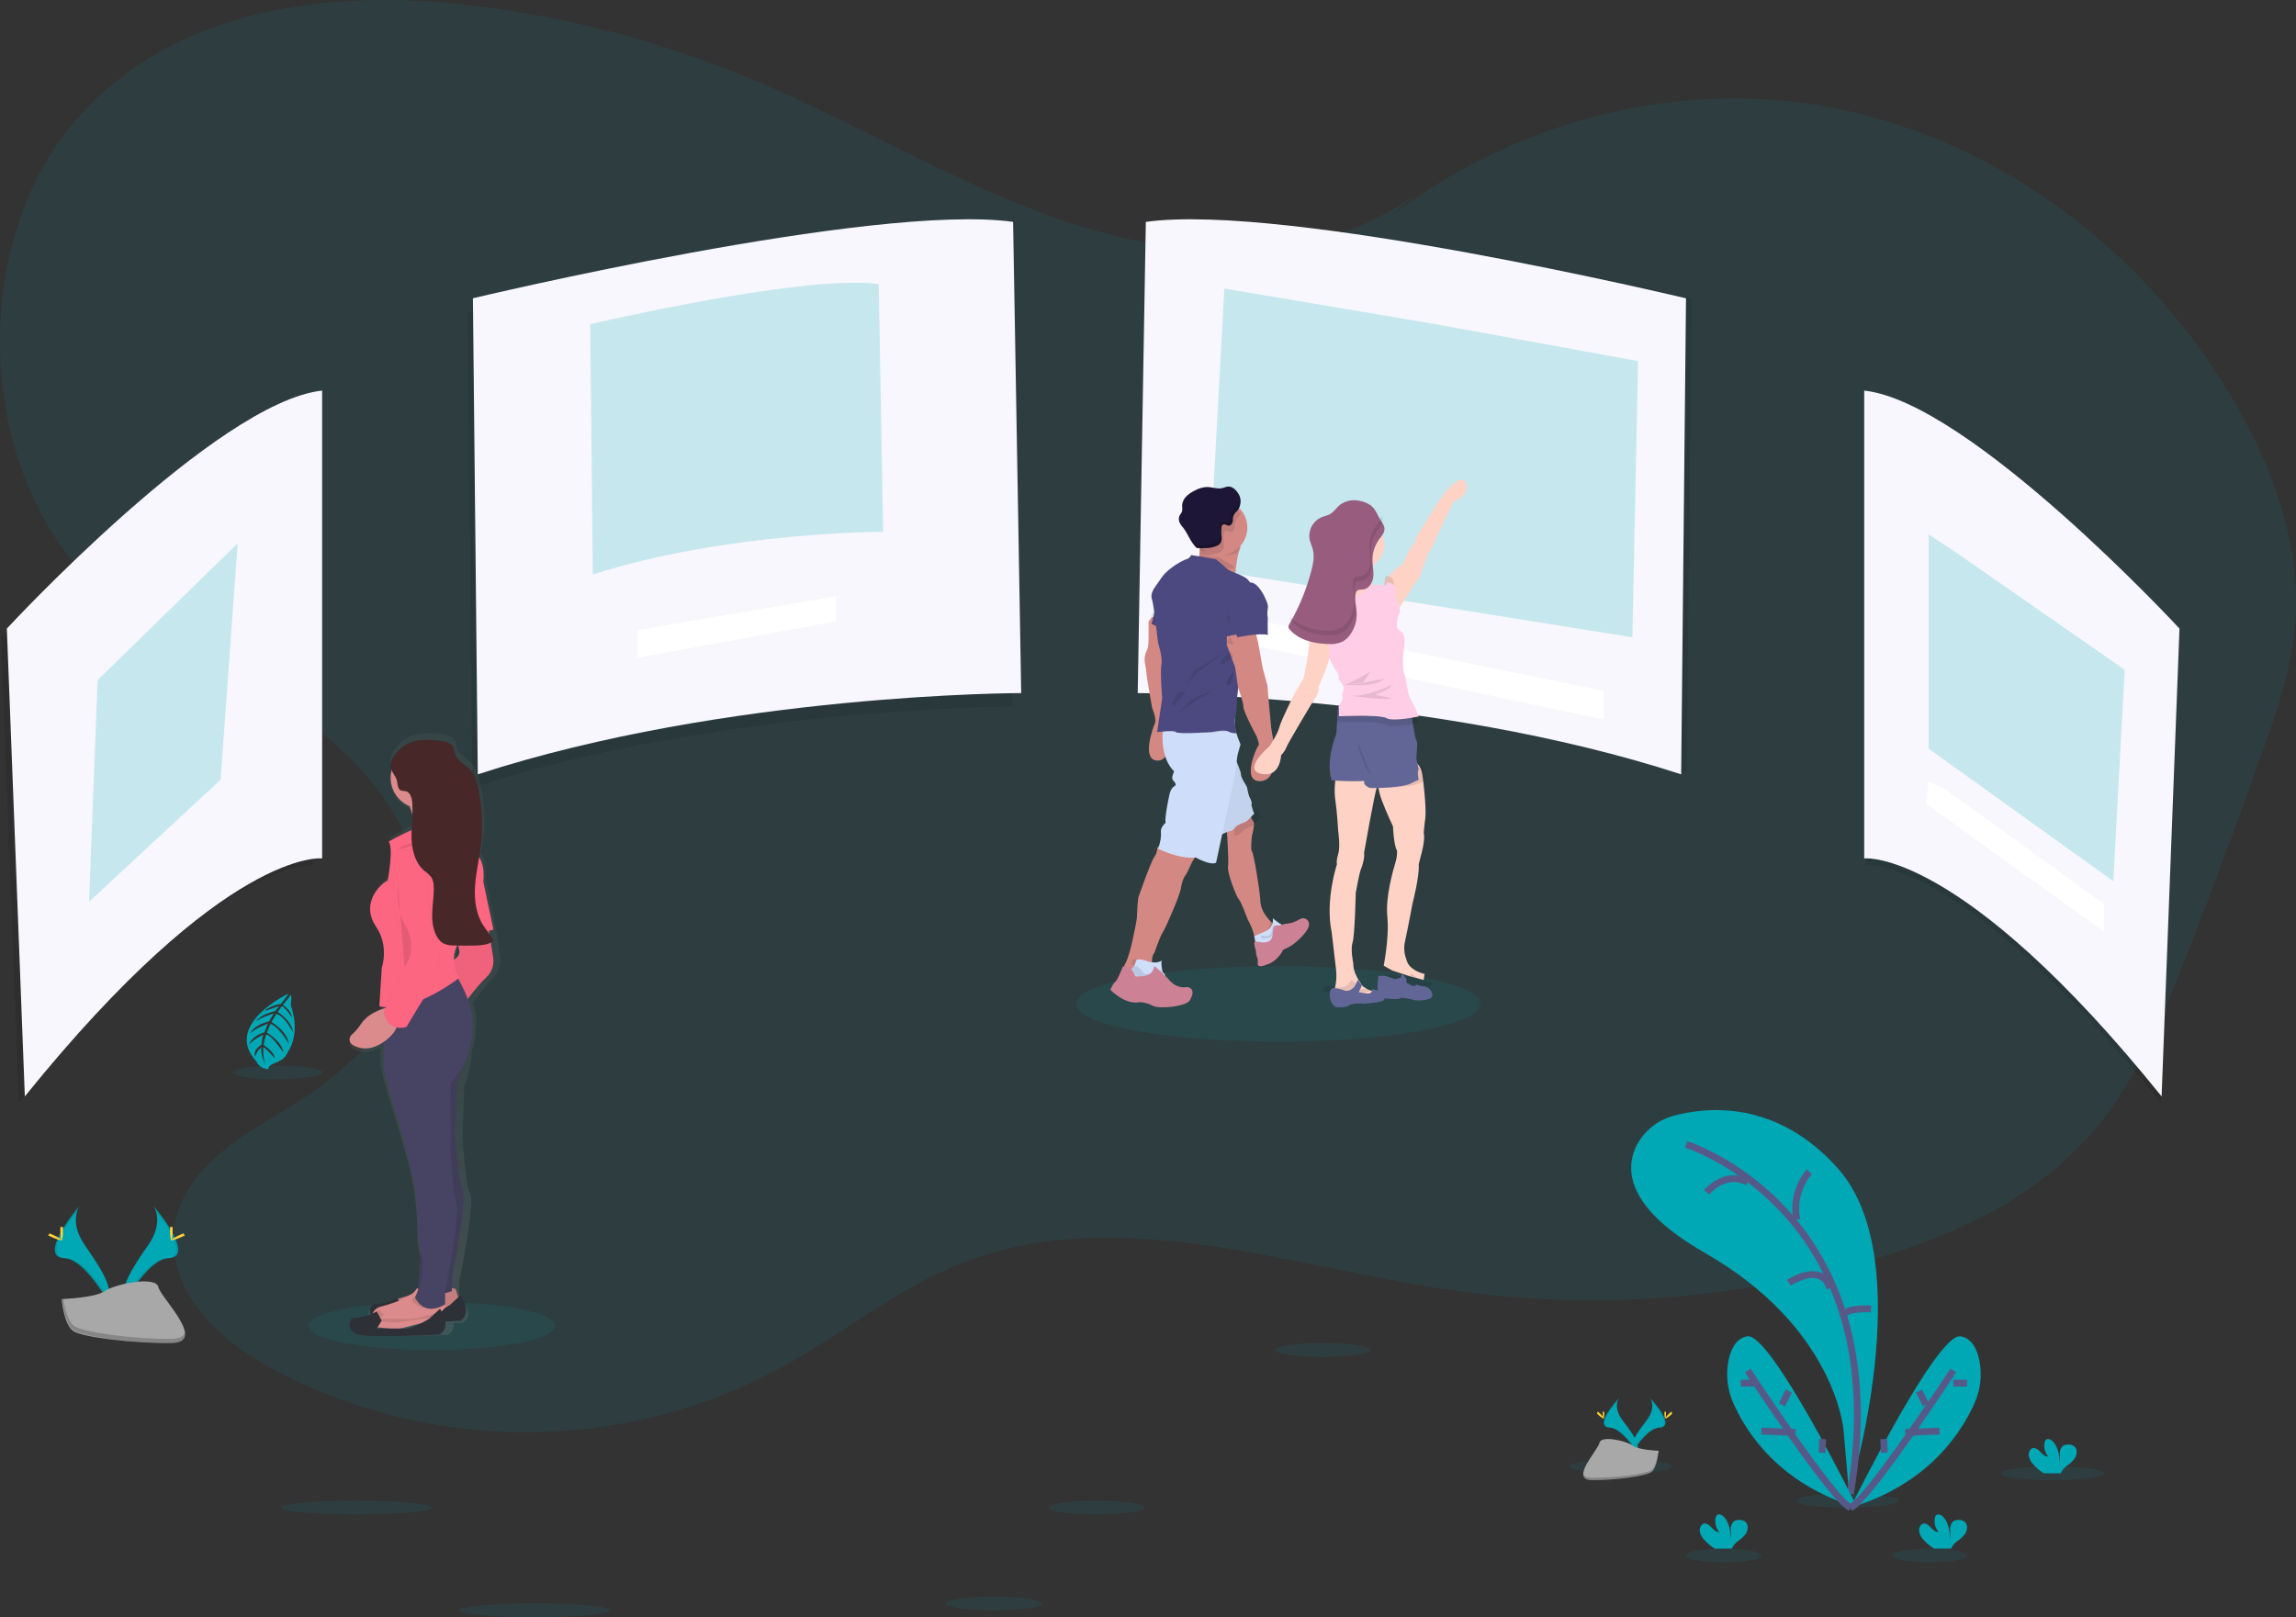 <?xml version="1.0" encoding="UTF-8"?>
<svg width="335px" height="236px" viewBox="0 0 335 236" version="1.1" xmlns="http://www.w3.org/2000/svg" xmlns:xlink="http://www.w3.org/1999/xlink">
    <rect x="0" y="0" width="335" height="236" fill="#333333" stroke="none"/>
    <!-- Generator: Sketch 54.1 (76490) - https://sketchapp.com -->
    <title>target</title>
    <desc>Created with Sketch.</desc>
    <defs>
        <linearGradient x1="50.047%" y1="99.998%" x2="50.047%" y2="-0.014%" id="linearGradient-1">
            <stop stop-color="#808080" stop-opacity="0.25" offset="0%"></stop>
            <stop stop-color="#808080" stop-opacity="0.12" offset="54%"></stop>
            <stop stop-color="#808080" stop-opacity="0.1" offset="100%"></stop>
        </linearGradient>
    </defs>
    <g id="target" stroke="none" stroke-width="1" fill="none" fill-rule="evenodd">
        <g id="undraw_product_tour_foyt">
            <path d="M206.315,28.623 C191.941,38.714 173.296,38.063 156.958,32.812 C140.619,27.56 125.61,18.211 109.691,11.566 C96.423,6.017 82.444,2.363 68.163,0.711 C47.874,-1.617 25.216,1.219 11.081,17.54 C-4.661,35.707 -3.452,68.48 13.568,85.17 C22.23,93.653 33.571,97.816 43.46,104.439 C53.35,111.062 62.512,122.054 61.67,134.832 C60.89,146.675 51.824,155.75 42.441,161.45 C35.19,165.854 26.261,170.663 25.387,179.785 C24.542,188.611 32.051,195.526 39.221,199.46 C62.612,212.293 91.435,212.169 114.745,199.148 C123.056,194.489 130.689,188.305 139.407,184.696 C162.297,175.185 187.521,184.762 211.761,188.262 C232.357,191.221 253.347,189.689 273.299,183.771 C285.302,180.215 297.351,174.78 305.783,164.654 C311.866,157.352 315.654,148.114 319.21,138.986 C323.002,129.256 326.647,119.457 330.147,109.588 C332.245,103.666 334.311,97.626 334.855,91.287 C335.838,79.803 331.698,68.449 326.06,58.757 C312.674,35.726 290.128,19.544 265.712,15.434 C241.296,11.323 215.465,19.351 196.528,36.919" id="Shape" fill="#00A7B5" fill-rule="nonzero" opacity="0.1"></path>
            <g id="Group" opacity="0.1" transform="translate(167, 32)" fill="#000000" fill-rule="nonzero">
                <path d="M1.436,0.434 L0.259,69.021 C0.259,69.021 42.86,69.021 79.107,80.845 L79.812,11.557 C79.812,11.557 21.677,-2.405 1.436,0.434 Z" id="Shape"></path>
            </g>
            <path d="M167.183,32.382 L166,101.145 C166,101.145 208.841,101.145 245.292,113 L246,43.534 C246,43.534 187.538,29.535 167.183,32.382 Z" id="Shape" fill="#F7F7FD" fill-rule="nonzero"></path>
            <g id="Group" opacity="0.1" transform="translate(68, 34)" fill="#000000" fill-rule="nonzero">
                <path d="M78.582,0.537 L79.759,69.123 C79.759,69.123 37.158,69.123 0.914,80.947 L0.207,11.66 C0.207,11.66 58.341,-2.287 78.582,0.537 Z" id="Shape"></path>
            </g>
            <path d="M147.817,32.379 L149,101.145 C149,101.145 106.159,101.145 69.711,113 L69,43.53 C69,43.53 127.462,29.547 147.817,32.379 Z" id="Shape" fill="#F7F7FD" fill-rule="nonzero"></path>
            <g id="Group" opacity="0.2" transform="translate(86, 41)" fill="#00A7B5" fill-rule="nonzero">
                <path d="M42.214,0.46 L42.848,36.602 C42.848,36.602 19.956,36.602 0.498,42.832 L0.118,6.319 C0.118,6.319 31.344,-1.028 42.214,0.46 Z" id="Shape"></path>
            </g>
            <g id="Group" opacity="0.1" transform="translate(272, 58)" fill="#000000" fill-rule="nonzero">
                <path d="M0.21,0.215 L0.21,68.266 C0.21,68.266 14.103,66.605 43.262,102.885 L45.849,34.833 C45.849,34.833 15.501,1.873 0.21,0.215 Z" id="Shape"></path>
            </g>
            <path d="M272,57 L272,125.27 C272,125.27 286.003,123.603 315.392,160 L318,91.73 C318,91.73 287.412,58.664 272,57 Z" id="Shape" fill="#F7F7FD" fill-rule="nonzero"></path>
            <g id="Group" opacity="0.1" transform="translate(0, 58)" fill="#000000" fill-rule="nonzero">
                <path d="M45.793,0.215 L45.793,68.266 C45.793,68.266 31.913,66.605 2.76,102.885 L0.157,34.833 C0.157,34.833 30.502,1.873 45.793,0.215 Z" id="Shape"></path>
            </g>
            <path d="M47,57 L47,125.27 C47,125.27 33.009,123.603 3.623,160 L1,91.73 C1,91.73 31.587,58.664 47,57 Z" id="Shape" fill="#F7F7FD" fill-rule="nonzero"></path>
            <g id="Group" opacity="0.2" transform="translate(176, 42)" fill="#00A7B5" fill-rule="nonzero">
                <polygon id="Shape" points="33.158 5.259 63 10.694 62.171 51 0.414 41.129 2.641 0.108"></polygon>
            </g>
            <polygon id="Shape" fill="#FFFFFF" fill-rule="nonzero" points="122 87 93 91.96 93 96 122 90.675"></polygon>
            <polygon id="Shape" fill="#FFFFFF" fill-rule="nonzero" points="234 100.82 234 105 181 93.796 181 90"></polygon>
            <g id="Group" opacity="0.2" transform="translate(281, 78)" fill="#00A7B5" fill-rule="nonzero">
                <polygon id="Shape" points="0.414 0 0.414 31.258 27.343 50.589 29 19.742 4.302 2.563"></polygon>
            </g>
            <polygon id="Shape" fill="#FFFFFF" fill-rule="nonzero" points="281.413 114 281 117.259 307 136 307 131.926 283.889 115.222"></polygon>
            <g id="Group" opacity="0.2" transform="translate(13, 79)" fill="#00A7B5" fill-rule="nonzero">
                <polygon id="Shape" points="19.183 34.781 0 52.586 1.239 20.262 21.676 0.286"></polygon>
            </g>
            <ellipse id="Oval" fill="#00A7B5" fill-rule="nonzero" opacity="0.1" cx="63" cy="193.5" rx="18" ry="3.5"></ellipse>
            <path d="M22.407,176 C22.407,176 24.006,178.246 21.667,181.63 C19.329,185.014 17.401,187.886 18.173,190 C18.173,190 21.699,183.701 24.579,183.613 C27.46,183.525 25.567,179.803 22.407,176 Z" id="Shape" fill="#00A7B5" fill-rule="nonzero"></path>
            <path d="M22.359,176 C22.501,176.216 22.612,176.453 22.689,176.703 C25.523,180.235 27.034,183.533 24.309,183.617 C21.773,183.692 18.713,188.509 18,189.725 C18.024,189.816 18.053,189.909 18.085,190 C18.085,190 21.652,183.705 24.566,183.617 C27.479,183.53 25.555,179.801 22.359,176 Z" id="Shape" fill="#000000" fill-rule="nonzero" opacity="0.1"></path>
            <path d="M25.197,179.523 C25.197,180.339 25.11,181 25.002,181 C24.893,181 24.803,180.339 24.803,179.523 C24.803,178.708 24.915,179.091 25.023,179.091 C25.132,179.091 25.197,178.704 25.197,179.523 Z" id="Shape" fill="#FFD037" fill-rule="nonzero"></path>
            <path d="M26.526,180.503 C25.746,180.855 25.064,181.068 25.004,180.98 C24.944,180.893 25.531,180.532 26.312,180.18 C27.092,179.828 26.783,180.084 26.842,180.18 C26.902,180.276 27.306,180.154 26.526,180.503 Z" id="Shape" fill="#FFD037" fill-rule="nonzero"></path>
            <path d="M11.595,176 C11.595,176 10.002,178.238 12.332,181.636 C14.663,185.033 16.6,187.887 15.828,190 C15.828,190 12.3,183.705 9.419,183.617 C6.539,183.53 8.438,179.801 11.595,176 Z" id="Shape" fill="#00A7B5" fill-rule="nonzero"></path>
            <path d="M11.64,176 C11.5,176.217 11.389,176.454 11.31,176.703 C8.476,180.235 6.965,183.533 9.69,183.617 C12.229,183.692 15.287,188.509 16,189.725 C15.977,189.818 15.948,189.91 15.915,190 C15.915,190 12.347,183.705 9.434,183.617 C6.52,183.53 8.447,179.801 11.64,176 Z" id="Shape" fill="#000000" fill-rule="nonzero" opacity="0.1"></path>
            <path d="M8.803,179.523 C8.803,180.339 8.89,181 8.998,181 C9.107,181 9.197,180.339 9.197,179.523 C9.197,178.708 9.085,179.091 8.977,179.091 C8.868,179.091 8.803,178.704 8.803,179.523 Z" id="Shape" fill="#FFD037" fill-rule="nonzero"></path>
            <path d="M7.476,180.503 C8.257,180.855 8.936,181.068 8.996,180.98 C9.056,180.893 8.468,180.532 7.687,180.18 C6.906,179.828 7.216,180.084 7.156,180.18 C7.096,180.276 6.695,180.154 7.476,180.503 Z" id="Shape" fill="#FFD037" fill-rule="nonzero"></path>
            <path d="M9,189.573 C9,189.573 13.837,189.428 15.298,188.404 C16.76,187.381 22.737,186.162 23.099,187.803 C23.461,189.443 30.367,195.955 24.907,195.998 C19.446,196.042 12.218,195.161 10.764,194.287 C9.309,193.412 9,189.573 9,189.573 Z" id="Shape" fill="#A8A8A8" fill-rule="nonzero"></path>
            <path d="M25.005,195.384 C19.543,195.431 12.314,194.472 10.858,193.519 C9.75,192.796 9.309,190.199 9.161,189 L9,189 C9,189 9.315,193.185 10.761,194.134 C12.207,195.083 19.445,196.046 24.907,195.998 C26.482,195.998 27.03,195.384 26.999,194.492 C26.781,195.036 26.18,195.373 25.005,195.384 Z" id="Shape" fill="#000000" fill-rule="nonzero" opacity="0.2"></path>
            <ellipse id="Oval" fill="#00A7B5" fill-rule="nonzero" opacity="0.1" cx="186.5" cy="146.5" rx="29.5" ry="5.5"></ellipse>
            <path d="M180.965,79.98 C180.812,80.31 180.7,80.657 180.632,81.015 C180.612,81.104 180.592,81.199 180.572,81.298 C180.372,82.328 180.239,83.625 180.169,84.38 C180.135,84.757 180.119,85 180.119,85 C180.119,85 172.893,84.512 174.146,83.285 C174.469,82.947 174.698,82.529 174.812,82.072 C174.849,81.941 174.879,81.81 174.905,81.675 C174.965,81.369 175.004,81.06 175.022,80.748 C175.022,80.671 175.022,80.593 175.022,80.513 C175.038,80.007 175.015,79.502 174.952,79 C174.952,79 177.301,79 179.073,79.192 C180.265,79.33 181.195,79.569 180.965,79.98 Z" id="Shape" fill="#D38884" fill-rule="nonzero"></path>
            <path d="M168.869,110.999 C166.477,110.925 168.241,106.17 168.516,105.53 C168.791,104.89 168.108,103.324 168.108,103.324 C168.108,103.324 167.299,98.794 167.299,98.497 C167.258,97.88 167.167,97.266 167.027,96.662 C166.943,96.045 167.056,95.418 167.351,94.864 C167.626,94.453 167.584,92.806 167.584,92.806 L167.584,90.674 L168.118,90 L169.481,91.236 L169.86,91.576 L170.526,93.961 L170.29,97.379 L170.164,100.707 L170.989,105.311 C170.989,105.311 171.277,111.076 168.869,110.999 Z" id="Shape" fill="#D38884" fill-rule="nonzero"></path>
            <polygon id="Shape" fill="#000000" fill-rule="nonzero" opacity="0.1" points="170 91 168 90.1 168 89.749 168.521 89 169.86 90.368"></polygon>
            <path d="M168.971,87 C168.74,87.662 168.572,88.352 168.471,89.057 C168.378,89.734 168.22,90.396 168,91.031 L170,92 L168.971,87 Z" id="Shape" fill="#4C4981" fill-rule="nonzero"></path>
            <path d="M168.971,87 C168.74,87.662 168.572,88.352 168.471,89.057 C168.378,89.734 168.22,90.396 168,91.031 L170,92 L168.971,87 Z" id="Shape" fill="#000000" fill-rule="nonzero" opacity="0.05"></path>
            <path d="M186,135.028 L185.831,135.425 C185.831,135.425 185.647,136.74 185.647,136.772 C185.647,136.804 185.117,137.68 185.117,137.68 L183.785,138 L183.22,137.923 C183.19,137.562 183.139,137.203 183.068,136.848 C183.048,136.749 183.027,136.647 183.001,136.544 C182.802,135.724 182.489,134.943 182.072,134.228 C182.072,134.228 181.084,131.554 180.731,131.205 C180.378,130.856 179.035,127.327 179.178,126.477 C179.254,126.009 179.192,124.442 179.122,123.137 C179.064,122.071 179,121.175 179,121.175 L182.354,119 L182.745,119.675 L182.978,120.075 C182.978,120.075 182.978,120.152 182.963,120.28 L182.963,120.328 C182.925,120.872 182.827,121.409 182.672,121.927 C182.672,121.927 182.421,123.904 182.672,124.253 C182.923,124.602 183.721,129.263 183.899,131.419 C183.899,131.486 183.899,131.554 183.899,131.614 C183.969,132.606 184.528,133.489 185.091,134.135 L185.091,134.135 C185.126,134.18 185.164,134.222 185.201,134.263 C185.451,134.538 185.718,134.794 186,135.028 L186,135.028 Z" id="Shape" fill="#D38884" fill-rule="nonzero"></path>
            <path d="M184.141,137.922 L184.516,138 L185.4,137.676 C185.4,137.676 185.752,136.785 185.752,136.755 C185.752,136.726 185.874,135.391 185.874,135.391 L185.986,134.989 L186,134.941 C185.784,134.69 185.581,134.409 185.393,134.101 L185.393,134.101 C185.371,134.069 185.35,134.036 185.331,134.001 C185.311,133.965 185.456,135.297 184.783,135.877 C184.456,136.159 184.188,136.376 184,136.525 L184.141,137.922 Z" id="Shape" fill="#000000" fill-rule="nonzero" opacity="0.1"></path>
            <path d="M187,134.938 L186.761,135.388 C186.761,135.388 186.529,136.722 186.529,136.754 C186.529,136.787 185.858,137.676 185.858,137.676 L184.175,138 L183.206,137.899 C183.206,137.727 183.173,137.484 183.125,137.189 C183.096,137.011 183.055,136.813 183,136.599 C183.368,136.453 183.939,136.212 184.672,135.878 C185.958,135.298 185.715,134 185.715,134 C185.993,134.244 186.287,134.474 186.595,134.688 C186.772,134.798 186.915,134.886 187,134.938 Z" id="Shape" fill="#CEDDF9" fill-rule="nonzero"></path>
            <path d="M186,135.151 L185.876,135.423 C185.876,135.423 185.757,136.228 185.757,136.248 C185.757,136.267 185.411,136.804 185.411,136.804 L184.542,137 L184.042,136.939 C184.042,136.835 184.025,136.689 184,136.51 C184.106,136.515 184.212,136.53 184.316,136.555 C184.316,136.555 185.502,136.816 185.559,135.848 C185.593,135.3 185.703,135.084 185.791,135 C185.882,135.067 185.956,135.119 186,135.151 Z" id="Shape" fill="#000000" fill-rule="nonzero" opacity="0.1"></path>
            <path d="M186.19,135.039 C186.19,135.039 185.76,134.937 185.674,136.412 C185.588,137.886 183.858,137.491 183.858,137.491 C183.858,137.491 183.008,137.264 183,137.644 C183.028,137.995 183.105,138.34 183.228,138.667 C183.228,138.667 183.278,139.546 183.439,139.755 C183.6,139.965 183.497,140.742 183.497,140.742 C183.497,140.742 183.564,141.322 184.902,140.742 C184.902,140.742 186.096,140.476 187.087,138.876 C187.12,138.822 186.97,138.658 187.837,138.323 C188.703,137.988 191.169,135.84 190.991,134.791 C190.952,134.435 190.72,134.139 190.402,134.037 C190.14,133.962 189.861,134.003 189.628,134.151 C189.394,134.287 189.151,134.407 188.903,134.509 C188.573,134.653 188.225,134.743 187.87,134.776 C187.598,134.801 187.329,134.856 187.068,134.94 C186.789,135.057 186.486,135.091 186.19,135.039 Z" id="Shape" fill="#CC8294" fill-rule="nonzero"></path>
            <path d="M174.897,124.548 C174.665,124.73 174.464,124.945 174.304,125.185 C173.711,126.042 173.353,127.24 172.956,127.756 C172.437,128.425 172.282,129.725 172.282,129.725 C172.144,130.579 170.23,135.141 169.711,135.95 C169.192,136.759 168.471,138.961 168.471,138.961 C168.03,139.483 168.057,140.261 168.101,140.63 C168.101,140.694 168.101,140.745 168.121,140.78 C168.141,140.815 168.121,140.84 168.121,140.84 L168.121,140.863 L167.413,142 L165.162,141.704 L164,140.958 C164.095,140.812 164.18,140.66 164.253,140.503 C164.876,139.19 165.317,136.845 165.317,136.845 C165.317,136.845 165.944,134.169 165.897,133.545 C165.913,132.693 165.975,131.842 166.082,130.996 C166.082,130.996 167.855,125.883 168.421,125.055 C168.657,124.728 168.802,124.35 168.845,123.956 C168.856,123.876 168.856,123.796 168.845,123.717 L169.607,123 C169.607,123 175.874,123.812 174.897,124.548 Z" id="Shape" fill="#D38884" fill-rule="nonzero"></path>
            <path d="M169,140.184 C169,140.184 169,140.268 169,140.405 L169,140.513 L168.313,142 L166.128,141.613 L165,140.638 C165.092,140.447 165.174,140.248 165.245,140.043 C165.795,139.843 167.051,140.409 167.051,140.409 C167.051,140.409 168.408,140.738 168.98,140.209 C168.98,140.205 168.987,140.193 169,140.184 Z" id="Shape" fill="#000000" fill-rule="nonzero" opacity="0.1"></path>
            <path d="M168.979,143.403 L166.904,144 L165,142.305 L165.098,141.35 C165.231,141.252 165.349,141.128 165.447,140.982 C165.586,140.786 165.681,140.55 165.722,140.297 C165.833,139.593 167.642,140.363 167.642,140.363 C167.642,140.363 168.964,140.665 169.478,140.16 C169.442,140.623 169.476,141.09 169.576,141.538 C169.625,141.757 169.733,141.95 169.883,142.087 C170.412,142.526 168.979,143.403 168.979,143.403 Z" id="Shape" fill="#CEDDF9" fill-rule="nonzero"></path>
            <path d="M168.979,142.604 L166.904,143 L165,141.877 L165.098,141.244 C165.231,141.179 165.349,141.097 165.447,141 C165.585,141 165.735,141 165.863,141 C166.169,141.024 166.935,142.111 166.935,142.111 C168.814,142.211 169.384,141.72 169.576,141.359 C169.625,141.504 169.733,141.632 169.883,141.723 C170.412,142.023 168.979,142.604 168.979,142.604 Z" id="Shape" fill="#000000" fill-rule="nonzero" opacity="0.1"></path>
            <path d="M165.689,142.481 C165.689,142.481 164.952,141.051 164.641,141.022 C164.378,141.007 164.114,141.007 163.85,141.022 C163.85,141.022 163.036,143.094 162.737,143.271 C162.437,143.448 162,144.44 162,144.44 C162,144.44 164.156,146.688 166.24,146.248 C166.905,146.259 167.558,146.433 168.15,146.759 C169.114,147.299 173.141,146.891 173.633,145.943 C173.998,145.23 174.145,144.713 173.821,144.337 C173.625,144.119 173.343,144.016 173.064,144.061 C172.558,144.135 171.42,144.122 170.423,142.808 C170.423,142.808 168.584,141.003 168.435,141 C168.285,140.997 168.557,142.686 165.689,142.481 Z" id="Shape" fill="#CC8294" fill-rule="nonzero"></path>
            <path d="M184,119.267 L183.985,119.286 C183.862,119.428 182.996,120.435 182.732,120.507 C182.296,120.681 181.87,120.88 181.455,121.105 C181.455,121.105 180.922,121.857 180.498,121.895 C180.369,121.914 180.244,121.95 180.123,122 C180.064,120.968 180,120.101 180,120.101 L183.37,118 L183.763,118.654 C183.851,118.917 183.95,119.162 183.982,119.239 L184,119.267 Z" id="Shape" fill="#000000" fill-rule="nonzero" opacity="0.1"></path>
            <path d="M170.59,104.7 C170.59,104.7 169.263,106.478 170.59,108.836 C171.304,110.162 172.226,111.358 173.318,112.376 L177.839,122 C177.839,122 179.024,121.336 179.457,121.3 C179.889,121.263 180.426,120.527 180.426,120.527 C180.845,120.305 181.276,120.108 181.717,119.936 C182.013,119.863 183,118.719 183,118.719 C183,118.719 182.505,117.614 182.615,117.319 C182.724,117.024 182.292,116.284 182.292,116.284 C182.157,115.914 182.058,115.532 181.996,115.143 C181.996,114.838 181.528,114.147 181.528,114.147 C181.528,114.147 181.062,113.408 181.062,113.003 C181.062,112.598 180.366,111 180.366,111 L180.186,104 L170.59,104.7 Z" id="Shape" fill="#CEDDF9" fill-rule="nonzero"></path>
            <path d="M183,118.719 C183,118.719 182.005,119.86 181.717,119.936 C181.277,120.108 180.845,120.305 180.426,120.527 C180.426,120.527 179.887,121.263 179.458,121.3 C179.148,121.366 178.849,121.476 178.569,121.626 C178.184,121.805 177.837,122 177.837,122 L173.315,112.376 C172.919,112.021 172.551,111.635 172.216,111.219 C171.603,110.478 171.058,109.68 170.587,108.836 C170.068,107.981 169.884,106.955 170.071,105.966 C170.155,105.513 170.331,105.082 170.587,104.703 L173.803,104.469 L180.21,104 L180.263,106.073 L180.382,111 C180.382,111 180.485,111.247 180.616,111.573 C180.819,112.025 180.969,112.501 181.063,112.991 C181.063,113.399 181.528,114.135 181.528,114.135 C181.528,114.135 181.996,114.835 181.996,115.131 C182.059,115.521 182.158,115.904 182.292,116.275 C182.292,116.275 182.725,117.011 182.618,117.304 C182.511,117.596 183,118.719 183,118.719 Z" id="Shape" fill="#000000" fill-rule="nonzero" opacity="0.05"></path>
            <path d="M174.9,123.413 C174.674,123.576 174.479,123.77 174.323,123.987 C172.163,124.125 169.652,123.126 169,122.861 C169.011,122.79 169.011,122.718 169,122.646 L169.741,122 C169.741,122 175.85,122.749 174.9,123.413 Z" id="Shape" fill="#000000" fill-rule="nonzero" opacity="0.1"></path>
            <path d="M181,108.642 C181,108.642 180.684,109.694 180.579,110.144 C180.475,110.594 180.234,112.815 180.234,112.815 L180.101,113.436 L177.911,123.674 L177.434,125.898 C176.592,126.351 174.484,125.144 174.484,125.144 C172.028,125.411 169,123.869 169,123.869 C169,123.869 169.497,122.29 169.383,121.502 C169.269,120.714 170.073,120.072 170.073,120.072 C169.883,119.358 170.57,116.237 170.57,116.237 C170.57,116.237 170.725,115.074 171.301,114.773 C171.877,114.472 171.225,114.022 171.07,113.755 C171.015,113.526 171.034,113.285 171.123,113.066 C171.173,112.893 171.232,112.722 171.301,112.555 C169.839,111.121 169.614,108.881 169.611,107.637 C169.607,107.334 169.62,107.03 169.652,106.728 L172.816,106.185 L179.731,105 L180.437,107.128 L180.437,107.128 L180.614,107.662 L181,108.642 Z" id="Shape" fill="#CEDDF9" fill-rule="nonzero"></path>
            <path d="M180.965,79.711 C180.814,79.95 180.703,80.201 180.635,80.459 C180.615,80.524 180.595,80.592 180.575,80.664 C179.878,80.998 179.448,81 178.556,81 C178.249,81 178.077,80.566 177.786,80.513 C177.786,80.513 177.35,79.353 177.227,80.33 C176.388,80.203 175.664,80.686 175.069,80.264 L175.069,80.264 C175.069,80.208 175.069,80.152 175.069,80.094 C175.086,79.728 175.062,79.363 175,79 C175,79 177.33,79 179.088,79.139 C180.271,79.241 181.193,79.414 180.965,79.711 Z" id="Shape" fill="#000000" fill-rule="nonzero" opacity="0.1"></path>
            <path d="M182,76.999 C181.998,78.2 181.457,79.338 180.526,80.097 C179.595,80.857 178.372,81.159 177.194,80.92 L177.194,80.92 C175.387,80.548 174.069,78.988 174.003,77.145 C173.936,75.301 175.14,73.651 176.916,73.151 C178.692,72.65 180.58,73.428 181.487,75.034 C181.827,75.633 182.004,76.31 182,76.999 Z" id="Shape" fill="#D38884" fill-rule="nonzero"></path>
            <path d="M180,82.577 C179.968,82.834 179.951,83 179.951,83 C179.951,83 172.924,82.666 174.142,81.829 C174.456,81.597 174.679,81.312 174.79,81 L177.839,81.354 C177.839,81.354 178.701,81.829 179.368,82.275 C179.558,82.396 179.771,82.497 180,82.577 Z" id="Shape" fill="#000000" fill-rule="nonzero" opacity="0.1"></path>
            <path d="M181,106.987 C180.692,107.014 180.38,106.999 180.082,106.942 C179.952,106.915 179.828,106.879 179.711,106.834 C179.125,106.601 177.175,106.887 177.175,106.887 C177.175,106.887 171.865,107.119 171.629,106.887 C171.497,106.752 170.56,106.772 169.793,106.812 C169.47,106.829 169.197,106.851 169,106.863 C169.091,106.546 169.282,106.244 169.561,105.979 L173.06,105.814 L180.101,105 L180.82,106.463 L180.82,106.463 C180.866,106.639 180.926,106.814 181,106.987 L181,106.987 Z" id="Shape" fill="#000000" fill-rule="nonzero" opacity="0.1"></path>
            <path d="M177.404,81.607 L173.798,81 C173.669,81.295 173.42,81.517 173.118,81.607 C172.639,81.72 170.494,82.859 169.533,84.224 L168.572,85.592 C168.572,85.592 167.794,86.578 168.053,87.373 C168.312,88.168 168.608,90.864 168.608,90.864 L168.977,93.859 C168.977,93.859 169.679,96.022 169.459,96.971 C169.24,97.919 169.569,101.901 169.569,101.901 L168.831,106.831 C168.831,106.831 171.342,106.49 171.577,106.831 C171.812,107.173 176.828,106.831 176.828,106.831 C176.828,106.831 178.658,106.412 179.229,106.753 C179.602,106.96 180.029,107.04 180.449,106.982 C180.449,106.982 180.007,105.416 180.263,104.556 C180.519,103.695 180.449,102.089 180.449,102.089 C180.449,102.089 180.819,99.776 180.632,99.359 C180.446,98.943 181.041,97.425 181.041,97.425 L183,86.844 C183,86.844 182.762,84.947 181.716,84.302 C180.669,83.658 179.488,83.467 178.86,82.863 C178.231,82.258 177.404,81.607 177.404,81.607 Z" id="Shape" fill="#4C4981" fill-rule="nonzero"></path>
            <path d="M179,92.87 L179,94.139 L180.202,97.333 L180.637,100.294 C180.637,100.294 181.42,102.408 181.42,103.151 C181.42,103.893 183.331,107.42 183.331,107.42 C183.331,107.42 183.853,108.613 183.592,108.842 C183.331,109.07 181.069,114.149 183.914,113.997 C186.76,113.844 185.867,108.537 185.867,108.537 L185.477,106.23 C185.477,106.23 184.93,100.459 184.93,100.037 C184.93,100.037 184.227,97.577 184.15,97.037 C184.072,96.498 183.563,93.768 183.563,93.768 L183.135,92 L179,92.87 Z" id="Shape" fill="#D38884" fill-rule="nonzero"></path>
            <polygon id="Shape" fill="#000000" fill-rule="nonzero" opacity="0.1" points="179 95 174.422 97.748 173 100 174.895 97.981"></polygon>
            <path d="M178,100 C178,100 176.02,101.471 175.089,101.471 C174.158,101.471 172,104 172,104 C172,104 175.059,101.742 175.3,101.814 C175.541,101.885 178,100 178,100 Z" id="Shape" fill="#000000" fill-rule="nonzero" opacity="0.1"></path>
            <path d="M171.957,101 C171.957,101 170.738,102.794 171.052,102.988 C171.366,103.182 173,101 173,101 L171.957,101 Z" id="Shape" fill="#000000" fill-rule="nonzero" opacity="0.1"></path>
            <path d="M179.426,95 C179.426,95 177.588,97.031 178.085,97 C178.583,96.969 180,95.811 180,95.811 L179.426,95 Z" id="Shape" fill="#000000" fill-rule="nonzero" opacity="0.1"></path>
            <path d="M180,98 C180,98 178.962,99.559 179.001,99.955 C179.041,100.351 180,98 180,98 Z" id="Shape" fill="#000000" fill-rule="nonzero" opacity="0.1"></path>
            <path d="M180,98 C180,98 178.527,99.628 179.157,99.966 C179.787,100.304 180,98 180,98 Z" id="Shape" fill="#000000" fill-rule="nonzero" opacity="0.1"></path>
            <path d="M179.502,93 C179.502,93 178.566,93.911 179.25,93.973 C179.933,94.034 180,93.973 180,93.973 L179.502,93 Z" id="Shape" fill="#000000" fill-rule="nonzero" opacity="0.1"></path>
            <path d="M180,89 C179.824,89.686 179.583,90.355 179.28,91 C179.167,90.671 179.073,90.337 179,89.999 C179.297,89.635 179.632,89.3 180,89 L180,89 Z" id="Shape" fill="#000000" fill-rule="nonzero" opacity="0.1"></path>
            <path d="M181,75.034 C180.935,75.185 180.85,75.326 180.748,75.452 C180.576,75.618 180.423,75.806 180.293,76.011 C180.191,76.317 180.135,76.639 180.129,76.964 C180.079,77.285 179.891,77.641 179.575,77.65 C179.419,77.636 179.268,77.588 179.131,77.508 C178.992,77.43 178.825,77.436 178.69,77.523 C178.603,77.618 178.552,77.745 178.549,77.879 C178.511,78.158 178.496,78.441 178.505,78.723 C178.505,78.836 178.505,78.945 178.521,79.058 C178.599,79.413 178.578,79.785 178.463,80.128 C178.318,80.376 178.099,80.564 177.842,80.662 C177.562,80.786 177.27,80.874 176.971,80.924 L176.971,80.924 C176.402,80.998 175.828,81.018 175.255,80.983 C175.202,80.985 175.15,80.976 175.1,80.956 C175.075,80.946 175.053,80.931 175.033,80.912 C175.097,80.574 175.131,80.231 175.136,79.887 C174.085,78.794 173.726,77.144 174.217,75.665 C174.708,74.187 175.959,73.151 177.419,73.015 C178.878,72.879 180.278,73.668 181,75.034 Z" id="Shape" fill="#000000" fill-rule="nonzero" opacity="0.1"></path>
            <path d="M179.352,71.005 C178.993,70.967 178.655,71.16 178.302,71.238 C177.576,71.399 176.833,71.066 176.088,71.069 C175.446,71.106 174.823,71.294 174.266,71.618 C173.816,71.832 173.406,72.122 173.052,72.475 C172.697,72.834 172.49,73.316 172.474,73.823 C172.523,74.114 172.514,74.411 172.448,74.698 C172.373,74.843 172.284,74.98 172.182,75.107 C171.995,75.409 171.95,75.779 172.057,76.119 C172.207,76.451 172.409,76.757 172.656,77.023 C173.136,77.645 173.437,78.389 173.867,79.048 C174.055,79.334 174.266,79.604 174.498,79.856 C174.535,79.901 174.582,79.937 174.633,79.964 C174.684,79.982 174.738,79.99 174.792,79.987 C175.706,80.014 176.651,80.034 177.493,79.672 C177.762,79.578 177.991,79.392 178.14,79.147 C178.262,78.811 178.284,78.446 178.204,78.097 C178.166,77.708 178.174,77.316 178.23,76.93 C178.233,76.8 178.286,76.675 178.377,76.583 C178.518,76.495 178.694,76.489 178.84,76.568 C178.983,76.644 179.139,76.692 179.3,76.708 C179.615,76.708 179.814,76.346 179.878,76.031 C179.807,75.455 180.054,74.885 180.522,74.547 C180.962,73.984 181.109,73.244 180.918,72.554 C180.71,71.898 180.074,71.078 179.352,71.005 Z" id="Shape" fill="#1E1637" fill-rule="nonzero"></path>
            <path d="M184.975,88.802 C184.891,89.267 184.891,89.741 184.975,90.207 C184.937,90.583 184.975,92.66 184.975,92.66 C183.721,92.317 180.533,93 180.533,93 L180.154,91.98 C179.938,91.728 179.776,91.442 179.678,91.137 C179.559,90.807 179.46,90.471 179.383,90.131 C179.217,89.424 179.093,88.711 179.01,87.993 C178.85,86.911 180.646,85.744 182.006,85.098 C183.367,84.452 184.558,87.209 184.558,87.209 C184.558,87.209 185.125,88.268 184.975,88.802 Z" id="Shape" fill="#000000" fill-rule="nonzero" opacity="0.1"></path>
            <path d="M184.975,88.805 C184.891,89.27 184.891,89.745 184.975,90.21 C184.937,90.584 184.975,92.66 184.975,92.66 C183.721,92.32 180.533,93 180.533,93 L180.154,91.98 C179.937,91.729 179.775,91.443 179.678,91.137 C179.559,90.808 179.46,90.473 179.383,90.134 C179.218,89.427 179.093,88.714 179.01,87.996 C178.85,86.911 180.646,85.748 182.006,85.099 C183.367,84.45 184.558,87.209 184.558,87.209 C184.558,87.209 185.125,88.26 184.975,88.805 Z" id="Shape" fill="#4C4981" fill-rule="nonzero"></path>
            <path d="M180.92,72.568 C180.86,72.368 180.773,72.177 180.661,72 C180.679,72.049 180.696,72.096 180.711,72.146 C180.902,72.834 180.754,73.572 180.312,74.134 C179.841,74.471 179.593,75.04 179.664,75.615 C179.614,75.93 179.414,76.276 179.082,76.288 C178.919,76.274 178.76,76.226 178.617,76.148 C178.471,76.072 178.295,76.078 178.154,76.162 C178.062,76.256 178.009,76.381 178.006,76.512 C177.95,76.897 177.941,77.288 177.98,77.676 C178.012,78.031 178.082,78.413 177.916,78.727 C177.762,78.969 177.533,79.153 177.264,79.251 C176.418,79.612 175.467,79.591 174.548,79.565 C174.493,79.567 174.439,79.558 174.388,79.539 C174.334,79.514 174.288,79.477 174.251,79.431 C174.016,79.182 173.804,78.913 173.617,78.625 C173.184,77.967 172.881,77.228 172.398,76.605 C172.268,76.436 172.108,76.27 172,76.093 L172,76.128 C172.148,76.46 172.352,76.765 172.602,77.03 C173.082,77.65 173.387,78.392 173.818,79.05 C174.007,79.336 174.22,79.606 174.455,79.856 C174.492,79.901 174.537,79.937 174.589,79.964 C174.64,79.982 174.694,79.99 174.748,79.987 C175.668,80.014 176.622,80.034 177.465,79.673 C177.736,79.579 177.966,79.394 178.116,79.149 C178.239,78.813 178.261,78.449 178.18,78.101 C178.145,77.713 178.154,77.323 178.207,76.937 C178.213,76.807 178.265,76.684 178.355,76.59 C178.496,76.503 178.674,76.497 178.82,76.576 C178.964,76.652 179.121,76.699 179.283,76.716 C179.603,76.716 179.8,76.355 179.864,76.04 C179.869,75.721 179.927,75.406 180.036,75.106 C180.172,74.904 180.332,74.721 180.513,74.559 C180.958,73.998 181.109,73.258 180.92,72.568 Z" id="Shape" fill="#000000" fill-rule="nonzero" opacity="0.2"></path>
            <path d="M212.048,73.225 L209.271,79.104 C209.271,79.104 208.862,80.208 208.599,80.413 C208.335,80.618 207.169,84.108 207.169,84.108 L204.189,88.68 L204.189,88.68 L203.986,89 L202.82,88.68 L202,85.632 L202.048,84.748 L202.048,84.636 C202.048,84.636 203.887,82.715 204.298,82.571 C204.298,82.571 204.62,82.609 205.23,81.121 C205.841,79.632 206.4,79.312 206.4,79.312 L206.722,78.236 L210.171,72.764 C210.171,72.764 213.064,68.637 213.851,70.469 C214.639,72.3 212.048,73.225 212.048,73.225 Z" id="Shape" fill="#FFD2C6" fill-rule="nonzero"></path>
            <path d="M200.99,114.626 C200.982,114.722 200.954,114.814 200.908,114.897 C200.624,115.345 199.025,124.462 199.025,124.462 C199.152,125.076 198.792,126.303 198.559,126.862 C198.326,127.42 197.809,130.317 197.809,130.317 C197.809,130.317 197.681,136.565 197.349,137.541 C197.016,138.517 197.454,140.61 197.454,140.61 C197.423,141.57 197.957,142.589 198.275,143.105 L198.337,143.203 C198.439,143.363 198.508,143.455 198.508,143.455 C198.595,143.641 198.718,143.805 198.868,143.936 L198.942,143.998 C199.381,144.315 199.872,144.539 200.388,144.658 L200.439,144.658 C200.644,144.707 200.78,144.728 200.78,144.728 L200.908,145.483 L199.542,145.79 L196.934,145.983 C196.934,145.983 193.861,146.238 194.559,144.756 C194.608,144.657 194.65,144.554 194.684,144.449 L194.684,144.449 C194.711,144.377 194.735,144.303 194.755,144.228 C195.176,142.807 194.892,141.079 194.892,141.079 L194.298,136.034 C193.318,131.348 195.068,126.134 195.068,126.134 C195.068,126.134 194.917,125.717 195.253,124.658 C195.588,123.6 195.253,121.283 195.253,121.283 C195.253,121.283 195.074,118.3 194.841,116.824 C194.749,116.202 194.717,115.571 194.747,114.943 C194.758,114.575 194.789,114.208 194.841,113.844 L200.723,113 C200.723,113 201.061,114.034 200.99,114.626 Z" id="Shape" fill="#FFD2C6" fill-rule="nonzero"></path>
            <path d="M200,144.658 L198.518,144.861 L195.689,144.989 C195.689,144.989 192.354,145.157 193.112,144.177 C193.165,144.112 193.21,144.044 193.248,143.974 L193.248,143.974 C193.277,143.926 193.303,143.878 193.325,143.828 C193.903,143.841 194.473,143.916 195.014,144.051 C195.963,144.293 196.678,143.664 196.678,143.664 L197.14,143.083 L197.208,143 C197.319,143.106 197.393,143.166 197.393,143.166 C197.505,143.309 197.666,143.432 197.864,143.526 L197.784,143.633 L197.337,144.254 C197.337,144.254 197.911,144.293 198.693,144.376 C199.008,144.43 199.331,144.313 199.433,144.11 L199.488,144.11 C199.71,144.143 199.858,144.157 199.858,144.157 L200,144.658 Z" id="Shape" fill="#000000" fill-rule="nonzero" opacity="0.1"></path>
            <path d="M201.98,145.846 C201.877,146.326 198.985,146.472 198.985,146.472 C198.985,146.472 197.375,146.314 196.924,146.698 C196.473,147.081 195.145,146.991 195.094,146.991 C195.042,146.991 194.343,146.964 194.069,145.676 C193.795,144.388 194.426,144.212 194.454,144.192 L194.454,144.192 C195.014,144.2 195.568,144.31 196.09,144.517 C196.969,144.865 197.632,143.957 197.632,143.957 L198.123,143 C198.226,143.152 198.294,143.24 198.294,143.24 C198.398,143.446 198.547,143.623 198.731,143.758 L198.243,144.809 C198.243,144.809 198.774,144.865 199.499,144.982 C199.675,145.023 199.86,144.982 200.002,144.868 C200.145,144.755 200.231,144.582 200.235,144.397 C200.237,144.37 200.237,144.344 200.235,144.318 C200.235,144.318 200.687,144.452 201.246,144.61 C201.767,144.764 202.086,145.301 201.98,145.846 L201.98,145.846 Z" id="Shape" fill="#626696" fill-rule="nonzero"></path>
            <path d="M207.881,119.988 C207.808,120.432 207.732,121.582 207.732,121.582 C207.99,122.547 207.328,124.836 207.328,124.836 L206.998,126.143 C207.143,127.811 206.088,131.89 206.088,131.89 C206.088,131.89 205.381,135.673 205.014,137.304 C204.794,138.211 204.861,139.165 205.205,140.031 L205.232,140.099 C205.232,140.129 205.247,140.16 205.254,140.19 C205.264,140.235 205.279,140.279 205.296,140.322 C205.378,140.547 205.501,140.754 205.657,140.934 C205.717,141.008 205.783,141.076 205.854,141.139 L205.854,141.139 C206.2,141.448 206.596,141.695 207.025,141.868 L207.025,141.868 L207.21,141.941 C207.402,142.013 207.597,142.074 207.796,142.125 L207.796,142.125 L207.862,142.125 L207.714,143 L205.766,142.495 L203.157,141.641 L201.892,140.925 C201.892,140.925 201.892,140.855 201.932,140.72 C201.933,140.712 201.933,140.704 201.932,140.695 C201.932,140.637 201.956,140.57 201.971,140.49 C202.171,139.343 202.669,136.132 202.42,133.757 C202.117,130.828 203.33,126.785 203.612,125.824 C203.788,125.273 203.863,124.695 203.834,124.117 C203.355,123.413 203.245,120.594 203.245,120.594 C203.245,120.594 202.363,118.776 201.635,116.848 C201.392,116.218 201.216,115.565 201.11,114.898 C201.024,114.429 200.988,113.952 201.004,113.475 C201.004,113.475 206.922,108.024 207.571,113.301 C207.592,113.481 207.614,113.65 207.635,113.818 C208.211,118.669 207.95,119.556 207.881,119.988 Z" id="Shape" fill="#FFD2C6" fill-rule="nonzero"></path>
            <path d="M209,143.403 L208.826,144 L206.55,143.656 L203.5,143.073 L202,142.568 C202,142.568 202,142.52 202.046,142.428 C202.048,142.422 202.048,142.417 202.046,142.411 C202.046,142.372 202.074,142.326 202.092,142.271 L202.305,142.271 L202.305,142.271 C202.738,142.247 203.175,142.282 203.582,142.374 C204.078,142.482 204.73,142.608 204.862,142.555 C205.092,142.497 205.342,142.472 205.592,142.48 L205.908,142.063 L205.957,142 C206.053,142.153 206.196,142.295 206.379,142.418 C206.456,142.47 206.537,142.519 206.624,142.566 L206.624,142.71 L206.606,142.919 C206.947,143.046 207.316,143.146 207.702,143.215 C207.802,143.23 207.907,143.23 208.007,143.215 L208.007,143.215 L208.223,143.265 C208.448,143.314 208.676,143.356 208.908,143.39 L208.908,143.39 L209,143.403 Z" id="Shape" fill="#000000" fill-rule="nonzero" opacity="0.1"></path>
            <path d="M206.312,145.933 C205.76,145.767 204.427,145.496 204.211,145.705 C203.995,145.914 202.146,145.705 202.146,145.705 C201.753,145.699 201.391,145.475 201.193,145.115 C200.807,144.482 201.119,142.437 201.119,142.437 L201.255,142.437 L201.483,142.411 L201.483,142.411 C201.86,142.372 202.24,142.426 202.594,142.567 C203.026,142.74 203.594,142.936 203.708,142.855 C203.908,142.762 204.126,142.72 204.344,142.734 L204.652,142 C204.736,142.239 204.86,142.46 205.019,142.652 C205.085,142.734 205.156,142.81 205.232,142.881 L205.204,143.425 C205.501,143.625 205.822,143.782 206.158,143.892 C206.325,143.959 206.515,143.895 206.615,143.738 C206.629,143.713 206.64,143.685 206.649,143.657 L206.649,143.657 C206.898,143.781 207.162,143.873 207.432,143.931 L207.432,143.931 C208.15,143.852 208.811,144.349 208.975,145.092 C209.268,146.002 206.865,146.1 206.312,145.933 Z" id="Shape" fill="#626696" fill-rule="nonzero"></path>
            <path d="M200.989,113.594 L200.636,113.696 C200.358,113.776 200.074,113.832 199.786,113.864 C197.961,114.108 194.954,113.961 194,113.903 C194.013,113.543 194.048,113.183 194.105,112.827 L200.693,112 C200.693,112 201.068,113.013 200.989,113.594 Z" id="Shape" fill="#000000" fill-rule="nonzero" opacity="0.1"></path>
            <path d="M207,112.375 C207,112.375 204.639,112.763 202.717,113.207 C202.077,113.355 201.474,113.512 201.042,113.66 C200.771,113.747 200.494,113.81 200.213,113.848 C198.073,114.176 194.271,113.871 194.271,113.871 C193.227,110.288 195.538,105.774 195.538,105.774 C195.485,105.416 196.019,104.315 196.019,104.315 L196.019,104.279 L196.349,103 L205.124,103 L205.233,103.549 L205.456,104.667 L206.835,111.593 L207,112.375 Z" id="Shape" fill="#626696" fill-rule="nonzero"></path>
            <path d="M208,113.888 L207.946,113.91 L206.885,114.372 C205.737,114.89 202.305,115 201.116,115 C201.025,114.519 200.987,114.029 201.004,113.54 C201.004,113.54 207.256,107.947 207.942,113.361 C207.955,113.543 207.978,113.728 208,113.888 Z" id="Shape" fill="#000000" fill-rule="nonzero" opacity="0.1"></path>
            <path d="M207,113.781 L206.793,113.881 L205.8,114.355 C204.708,114.897 201.391,115 200.329,115 L200.05,115 C199.562,114.984 199.07,114.491 199.07,114.355 C199.07,114.284 199.019,113.936 198.977,113.639 C198.938,113.401 198.908,113.195 198.908,113.195 C197.769,112.668 196.666,112.055 195.608,111.36 C194.778,110.751 194.988,106.421 195.147,104.244 C195.204,103.493 195.255,103 195.255,103 L203.833,103.538 L205.032,103.613 L205.719,103.777 L205.902,103.819 C205.902,103.819 206.397,107.688 206.64,108.01 C206.883,108.333 206.724,109.416 206.694,110.035 C206.694,110.301 206.667,110.565 206.613,110.825 C206.613,110.825 206.967,111.908 206.886,112.514 C206.849,112.941 206.888,113.371 207,113.781 L207,113.781 Z" id="Shape" fill="#626696" fill-rule="nonzero"></path>
            <circle id="Oval" fill="#FFD2C6" fill-rule="nonzero" cx="198.5" cy="79.5" r="3.5"></circle>
            <path d="M196.801,81.01 C196.801,81.01 197.037,84.366 196.377,85.137 C195.623,85.923 194.83,86.666 194,87.363 L194.529,89.643 L197.513,90 L201,86.126 L200.207,85.125 C200.207,85.125 199.599,82.981 200.099,81.911 C200.599,80.84 196.801,81.01 196.801,81.01 Z" id="Shape" fill="#FFD2C6" fill-rule="nonzero"></path>
            <path d="M204,88.652 L204,88.652 L203.815,89 L202.749,88.652 L202,85.337 L202.044,84.376 L202.264,84 C202.264,84 203.439,84.031 203.389,85.299 C203.339,86.406 203.874,88.231 204,88.652 Z" id="Shape" fill="#000000" fill-rule="nonzero" opacity="0.1"></path>
            <path d="M207,105.472 C207,105.472 206.052,105.706 204.967,105.863 C203.882,106.02 202.63,106.104 202.115,105.768 C201.252,105.198 196.58,105.362 195.23,105.421 L195,105.421 L195.348,104 L204.61,104 L204.725,104.61 L206.036,104.694 L206.787,104.88 C206.925,105.238 207,105.472 207,105.472 Z" id="Shape" fill="#000000" fill-rule="nonzero" opacity="0.1"></path>
            <path d="M202.425,85 C202.425,85 203.684,85.028 203.627,86.143 C203.57,87.259 204.313,89.178 204.313,89.178 L204.027,89.819 C204.027,89.819 203.627,91.379 203.942,91.768 C204.256,92.158 205.398,92.158 204.741,95.361 C204.741,95.361 204.599,97.758 204.942,98.537 C205.285,99.315 205.285,101.182 205.798,101.964 C206.266,102.796 206.668,103.662 207,104.554 C207,104.554 203.284,105.36 202.312,104.805 C201.34,104.25 195.365,104.526 195.365,104.526 C195.365,104.526 195.393,103.551 195.365,103.438 C195.309,103.193 195.36,102.936 195.506,102.73 C195.708,102.463 196.022,102.019 195.849,101.629 C195.676,101.24 196.277,100.664 195.962,100.06 C195.648,99.456 195.267,99.337 195.333,99.006 C195.367,98.622 195.24,98.241 194.981,97.951 C194.754,97.672 193.209,94.729 193.209,94.729 L192.951,93.356 C192.951,93.356 190.963,91.937 191.001,91.269 C191.038,90.6 191.753,89.672 191.753,89.672 L193.666,87.832 C193.666,87.832 194.726,88.945 195.755,88.556 C196.784,88.166 198.996,86.3 198.996,86.3 C198.996,86.3 199.785,85.883 199.842,85.576 C199.899,85.27 200.386,85.549 200.386,85.549 C200.386,85.549 201.1,85.166 201.242,85.3 C201.485,85.424 201.746,85.507 202.016,85.549 L202.425,85 Z" id="Shape" fill="#FFCDE5" fill-rule="nonzero"></path>
            <path d="M192.367,91 L191.748,91.456 C191.278,92.387 191.013,93.397 190.969,94.426 C190.805,95.974 190.542,97.511 190.183,99.029 L188.958,101.078 C188.958,101.078 186.946,105.03 186.683,106.08 C186.42,107.13 185.227,108.903 185.227,108.903 C185.227,108.903 181.176,112.309 184.002,112.924 C186.828,113.539 186.917,110.224 186.917,110.224 C186.917,110.224 187.559,109.542 187.684,109.077 C187.809,108.612 191.376,102.684 191.376,102.684 C191.376,102.684 192.63,101.087 192.367,100.241 C192.367,100.241 194,96.641 194,95.741 C193.97,94.988 193.882,94.238 193.737,93.496 L194,91.615 L192.367,91 Z" id="Shape" fill="#FFD2C6" fill-rule="nonzero"></path>
            <path d="M200,98 C200,98 196.717,99.885 196.079,99.987 C195.441,100.088 198.86,99.582 198.86,99.582 L200,98 Z" id="Shape" fill="#000000" fill-rule="nonzero" opacity="0.1"></path>
            <path d="M202,99 C202,99 197.832,100.055 196,99.865 C196,99.86 200.56,100.511 202,99 Z" id="Shape" fill="#000000" fill-rule="nonzero" opacity="0.1"></path>
            <path d="M202.982,100 C202.982,100 199.216,101.805 197,101.511 C197,101.511 202.179,102.295 202.982,101.877 L200.667,101.389 C200.667,101.389 203.237,100.351 202.982,100 Z" id="Shape" fill="#000000" fill-rule="nonzero" opacity="0.1"></path>
            <path d="M198.415,73.099 C197.435,72.863 196.399,73.054 195.574,73.624 C194.999,74.067 194.627,74.747 193.97,75.079 C193.629,75.222 193.279,75.343 192.922,75.442 C191.628,75.962 190.865,77.285 191.076,78.644 C191.177,79.202 191.442,79.717 191.574,80.269 C191.808,81.253 191.6,82.283 191.347,83.263 C190.64,85.982 189.568,88.596 188.159,91.035 C188.048,91.187 187.992,91.37 188.001,91.557 C188.036,91.682 188.104,91.796 188.197,91.889 C189.522,93.393 191.669,93.911 193.705,93.98 C194.453,94.052 195.206,93.929 195.89,93.623 C196.312,93.384 196.675,93.057 196.953,92.664 C197.658,91.717 198.008,90.56 197.945,89.388 C197.891,88.442 197.569,87.486 197.812,86.571 C197.836,86.443 197.895,86.324 197.983,86.226 C198.2,86.006 198.563,86.065 198.873,86.028 C199.716,85.932 200.259,85.06 200.36,84.231 C200.461,83.403 200.249,82.572 200.243,81.749 C200.24,80.649 200.59,79.575 201.243,78.681 C201.524,78.302 201.875,77.93 201.976,77.455 C202.096,76.86 201.745,76.422 201.442,75.954 C200.972,75.222 200.742,74.368 200.025,73.81 C199.552,73.453 199.001,73.21 198.415,73.099 Z" id="Shape" fill="#000000" fill-rule="nonzero" opacity="0.1"></path>
            <path d="M198.402,73.098 C197.428,72.864 196.398,73.055 195.578,73.622 C195.003,74.07 194.631,74.75 193.971,75.082 C193.629,75.223 193.279,75.344 192.922,75.443 C191.63,75.963 190.867,77.284 191.074,78.642 C191.176,79.201 191.441,79.717 191.574,80.269 C191.807,81.254 191.602,82.285 191.346,83.267 C190.64,85.983 189.568,88.594 188.159,91.032 C188.046,91.182 187.99,91.367 188.001,91.554 C188.034,91.68 188.101,91.795 188.194,91.886 C189.521,93.396 191.668,93.911 193.705,93.98 C194.453,94.052 195.207,93.93 195.891,93.626 C196.313,93.384 196.676,93.056 196.955,92.663 C197.659,91.714 198.008,90.555 197.944,89.383 C197.887,88.451 197.565,87.479 197.808,86.562 C197.835,86.435 197.893,86.317 197.979,86.218 C198.2,85.997 198.56,86.056 198.872,86.022 C199.712,85.926 200.256,85.05 200.357,84.223 C200.458,83.397 200.246,82.562 200.243,81.739 C200.238,80.637 200.589,79.563 201.244,78.67 C201.522,78.288 201.876,77.915 201.977,77.427 C202.094,76.831 201.743,76.396 201.44,75.924 C200.969,75.194 200.739,74.337 200.022,73.778 C199.543,73.43 198.988,73.197 198.402,73.098 Z" id="Shape" fill="#985C7E" fill-rule="nonzero"></path>
            <path d="M198,108 C198,108 198.75,111.933 200,113 L198,108 Z" id="Shape" fill="#000000" fill-rule="nonzero" opacity="0.1"></path>
            <g id="Group" opacity="0.1" transform="translate(188, 75)" fill="#000000" fill-rule="nonzero">
                <path d="M3.406,3.131 C3.369,3.001 3.327,2.868 3.281,2.737 C3.33,2.871 3.36,2.989 3.406,3.131 Z" id="Shape"></path>
                <path d="M13.495,0.196 C13.508,0.299 13.508,0.403 13.495,0.506 C13.403,0.981 13.06,1.353 12.789,1.732 C12.159,2.626 11.821,3.7 11.824,4.801 C11.824,5.636 12.031,6.468 11.933,7.284 C11.836,8.1 11.325,8.984 10.503,9.078 C10.199,9.115 9.855,9.056 9.645,9.276 C9.562,9.375 9.504,9.493 9.477,9.621 C9.243,10.536 9.557,11.483 9.608,12.439 C9.665,13.611 9.323,14.768 8.64,15.713 C8.373,16.106 8.022,16.434 7.615,16.672 C6.957,16.978 6.231,17.101 5.512,17.029 C3.591,16.963 1.555,16.458 0.265,15.008 C0.231,15.095 0.22,15.189 0.234,15.281 C0.266,15.407 0.33,15.522 0.42,15.613 C1.698,17.122 3.768,17.637 5.731,17.705 C6.451,17.778 7.178,17.656 7.837,17.351 C8.243,17.111 8.593,16.782 8.863,16.389 C9.54,15.441 9.877,14.284 9.815,13.112 C9.76,12.181 9.45,11.21 9.684,10.294 C9.71,10.167 9.767,10.049 9.849,9.95 C10.062,9.729 10.409,9.788 10.71,9.754 C11.52,9.658 12.043,8.783 12.14,7.957 C12.238,7.132 12.034,6.297 12.031,5.474 C12.026,4.374 12.364,3.301 12.996,2.408 C13.263,2.027 13.604,1.654 13.702,1.167 C13.752,0.828 13.679,0.482 13.495,0.196 L13.495,0.196 Z" id="Shape"></path>
            </g>
            <ellipse id="Oval" fill="#00A7B5" fill-rule="nonzero" opacity="0.1" cx="40.5" cy="156.5" rx="6.5" ry="1"></ellipse>
            <path d="M42.069,145 C42.069,145 32.459,149.56 37.424,154.914 C37.711,155.598 38.444,156.036 39.242,155.998 C39.242,155.998 38.97,155.547 40.004,155.185 C40.373,155.055 40.723,154.886 41.049,154.68 C41.486,154.403 41.812,154.002 41.978,153.539 L41.978,153.539 C41.978,153.539 43.946,151.124 42.421,146.657 C42.421,146.657 42.619,145.377 42.445,145.189 L41.279,146.657 C41.279,146.657 42.487,147.402 42.626,148.495 C42.626,148.495 41.369,146.66 41.094,146.871 C41.038,146.912 40.516,147.673 40.516,147.673 C40.516,147.673 42.605,148.978 42.762,150.67 C42.762,150.67 41.585,148.3 40.325,147.961 L39.607,149.154 C39.607,149.154 41.891,150.433 42.149,152.352 C42.149,152.352 40.822,149.915 39.468,149.426 L38.935,150.686 C38.935,150.686 41.136,151.965 41.338,153.564 C41.338,153.564 39.496,150.891 38.834,150.977 C38.834,150.977 38.42,152.16 38.486,152.525 C38.486,152.525 40.046,153.484 40.074,154.421 C40.074,154.421 38.636,152.752 38.413,152.864 C38.413,152.864 38.323,154.539 38.761,155.422 C38.309,154.635 38.089,153.753 38.124,152.864 C37.679,153.225 37.359,153.699 37.205,154.226 C37.205,154.226 36.791,153.302 38.152,152.458 C38.152,152.458 38.281,151.153 38.437,150.993 C38.437,150.993 36.965,151.652 36.348,152.464 C36.348,152.464 36.578,151.255 38.577,150.654 L39.085,149.375 C39.085,149.375 37.087,150.152 36.467,150.836 C36.467,150.836 36.912,149.637 39.252,149.061 L39.949,147.885 C39.949,147.885 38.173,148.435 37.306,149.061 C37.306,149.061 37.978,148.028 40.161,147.555 L40.725,146.816 C40.725,146.816 39.433,147.242 39.075,147.392 C38.716,147.542 38.643,147.469 38.643,147.469 C39.301,146.957 40.102,146.625 40.955,146.509 C40.955,146.509 42.156,145.08 42.069,145 Z" id="Shape" fill="#00A7B5" fill-rule="nonzero"></path>
            <path d="M51.508,153.048 C52.397,153.58 53.787,153.926 55.538,152.783 L55.519,155.309 C55.645,157.043 57.759,163.352 57.759,163.352 L59.251,168.546 C60.321,172.213 60.874,176.015 60.894,179.84 C60.855,181.044 61.017,182.246 61.371,183.396 C62.164,185.575 61.063,188.378 60.577,189.415 C59.691,189.726 58.777,189.96 58.116,190.115 C58.04,190.133 57.966,190.156 57.894,190.184 L57.894,190.168 C57.894,190.168 55.655,191.068 54.658,190.944 C53.917,190.85 53.452,191.788 54.043,192.476 C53.56,192.626 53.055,192.694 52.551,192.675 C51.554,192.55 51.059,194.285 52.923,194.78 C54.787,195.275 65.37,194.78 65.37,194.78 C65.983,194.47 66.31,193.78 66.167,193.102 C66.979,193.07 67.486,193.046 67.486,193.046 C67.486,193.046 69.354,192.18 67.486,189.829 L67.388,189.907 L66.988,188.717 L66.988,187.107 C66.988,187.107 69.354,175.586 68.606,174.241 C67.859,172.896 67.486,165.952 67.486,165.952 L67.736,158.404 C68.409,156.993 68.757,154.785 68.932,153.057 C69.186,152.232 69.346,151.381 69.409,150.519 C69.437,150.115 69.461,149.688 69.477,149.246 C69.487,148.277 69.334,147.314 69.025,146.397 C69.866,145.126 70.809,143.928 71.842,142.813 C72.715,141.992 73.134,140.789 72.962,139.596 L72.347,135.389 L70.852,128.227 C71.04,126.234 70.63,125.088 70.175,124.441 C70.283,123.799 70.384,123.155 70.461,122.51 C70.792,119.703 70.644,116.859 70.024,114.103 C69.809,113.14 69.514,112.153 68.849,111.425 C68.092,110.6 66.868,110.095 66.588,109.015 C66.545,108.741 66.487,108.469 66.416,108.202 C66.142,107.492 65.278,107.237 64.521,107.143 C63.173,106.978 61.226,106.85 59.931,107.386 C59.029,107.763 57.777,108.79 57.288,109.896 C56.993,110.356 56.883,110.913 56.981,111.453 C57.028,111.637 57.1,111.815 57.196,111.979 C56.996,112.509 56.892,113.071 56.888,113.639 C56.898,115.623 58.106,117.399 59.934,118.116 C59.962,118.21 59.989,118.303 60.014,118.397 C60.07,118.618 60.11,118.842 60.134,119.069 C60.112,119.508 60.085,119.947 60.063,120.383 C60.051,120.443 60.036,120.503 60.017,120.561 C58.946,121.041 57.901,121.58 56.888,122.177 C57.636,123.289 56.765,127.99 56.765,127.99 C54.898,129.105 53.031,131.951 55.021,134.919 C57.011,137.886 55.892,141.069 55.892,141.069 L55.584,145.908 L55.584,145.908 L55.584,145.908 L55.522,146.873 L55.547,146.873 L55.522,147.24 L55.575,147.24 L55.575,147.636 C54.698,147.947 53.421,148.614 52.661,149.816 C52.3,150.412 51.861,150.957 51.357,151.435 C51.106,151.64 50.974,151.958 51.004,152.282 C51.035,152.607 51.224,152.894 51.508,153.048 L51.508,153.048 Z M66.536,140.194 C66.461,139.357 66.614,138.516 66.979,137.762 C67.271,137.762 67.566,137.762 67.859,137.762 C67.889,137.97 67.923,138.17 67.966,138.35 C68.219,139.453 67.209,139.973 66.536,140.194 Z" id="Shape" fill="url(#linearGradient-1)" fill-rule="nonzero"></path>
            <path d="M66.493,188.118 L67,189.792 L65.362,191.606 L59.922,193 L56,192.581 L56.253,191.047 L56.253,191.047 C56.405,190.374 56.886,189.852 57.498,189.695 C59.123,189.276 62.184,188.326 62.831,187 L66.493,188.118 Z" id="Shape" fill="#DB8B8B" fill-rule="nonzero"></path>
            <path d="M66.493,188.118 L67,189.792 L65.362,191.606 L59.922,193 L56,192.581 L56.253,191.047 L56.253,191.047 C56.405,190.374 56.886,189.852 57.498,189.695 C59.123,189.276 62.184,188.326 62.831,187 L66.493,188.118 Z" id="Shape" fill="#000000" fill-rule="nonzero" opacity="0.1"></path>
            <path d="M57.971,191.883 L58.691,190.728 L57.971,189.396 C57.971,189.396 55.815,190.44 54.855,190.295 C53.894,190.151 53.417,192.171 55.215,192.745 C57.013,193.319 67.201,192.745 67.201,192.745 C67.201,192.745 68.999,191.738 67.201,189 L65.649,190.44 C65.649,190.44 63.011,192.171 61.693,191.883 L57.971,191.883 Z" id="Shape" fill="#2E3037" fill-rule="nonzero"></path>
            <path d="M54,193.584 L57.92,194 L63.357,192.606 L65,190.792 L64.867,190.348 L64.678,189.724 L64.497,189.118 L60.83,188 C60.644,188.335 60.389,188.618 60.086,188.824 C58.894,189.72 56.754,190.369 55.5,190.695 L55.341,190.746 C55.098,190.833 54.875,190.982 54.692,191.179 C54.471,191.417 54.315,191.717 54.24,192.047 L54,193.584 Z" id="Shape" fill="#DB8B8B" fill-rule="nonzero"></path>
            <path d="M54,192.772 L57.92,193 L63.357,192.237 L65,191.243 L64.867,191 L63.357,191.701 C63.357,191.701 60.577,192.619 59.183,192.466 L55.267,192.466 L56.023,191.854 L55.341,191.218 C55.098,191.266 54.875,191.347 54.692,191.455 C54.471,191.585 54.315,191.75 54.24,191.93 L54,192.772 Z" id="Shape" fill="#000000" fill-rule="nonzero" opacity="0.1"></path>
            <path d="M54.974,193.883 L55.692,192.728 L54.974,191.396 C54.974,191.396 52.819,192.44 51.856,192.295 C50.892,192.151 50.418,194.171 52.216,194.745 C54.014,195.319 64.201,194.745 64.201,194.745 C64.201,194.745 65.999,193.738 64.201,191 L62.643,192.425 C62.643,192.425 60.008,194.157 58.687,193.868 L54.974,193.883 Z" id="Shape" fill="#2E3037" fill-rule="nonzero"></path>
            <path d="M59,122.928 C59,122.928 64.987,123.579 64.125,120.968 C63.883,120.226 63.819,119.432 63.94,118.658 C64.096,117.699 64.459,116.79 65,116 L59.388,116.916 C59.723,117.505 59.978,118.14 60.147,118.803 C60.804,121.575 59,122.928 59,122.928 Z" id="Shape" fill="#DB8B8B" fill-rule="nonzero"></path>
            <path d="M68,150 C68,150 67.88,155.294 66.678,157.88 L66.425,165.388 C66.425,165.388 66.786,172.281 67.506,173.638 C68.226,174.995 65.943,186.442 65.943,186.442 L65.943,188.409 C65.943,188.409 62.097,189.889 61,188.165 L62.1,173.515 L61.627,153.194 L68,150 Z" id="Shape" fill="#474463" fill-rule="nonzero"></path>
            <path d="M68,150 C68,150 67.88,155.294 66.678,157.88 L66.425,165.388 C66.425,165.388 66.786,172.281 67.506,173.638 C68.226,174.995 65.943,186.442 65.943,186.442 L65.943,188.409 C65.943,188.409 62.097,189.889 61,188.165 L62.1,173.515 L61.627,153.194 L68,150 Z" id="Shape" fill="#000000" fill-rule="nonzero" opacity="0.1"></path>
            <path d="M70.595,134 L71.339,135.841 L71.962,139.752 C72.133,140.858 71.717,141.971 70.844,142.743 C69.353,144.122 67.363,147 67.363,147 L65,140.45 C65,140.45 67.363,140.104 66.99,138.609 C66.616,137.114 66.741,134.352 66.741,134.352 L70.595,134 Z" id="Shape" fill="#FC6681" fill-rule="nonzero"></path>
            <path d="M70.595,134 L71.339,135.841 L71.962,139.752 C72.133,140.858 71.717,141.971 70.844,142.743 C69.353,144.122 67.363,147 67.363,147 L65,140.45 C65,140.45 67.363,140.104 66.99,138.609 C66.616,137.114 66.741,134.352 66.741,134.352 L70.595,134 Z" id="Shape" fill="#000000" fill-rule="nonzero" opacity="0.05"></path>
            <path d="M60,189.669 C61.768,191.956 64.512,190.658 65,190.399 L64.802,189.908 L60.81,189 C60.607,189.272 60.33,189.501 60,189.669 L60,189.669 Z" id="Shape" fill="#000000" fill-rule="nonzero" opacity="0.1"></path>
            <path d="M56,155.476 C56.116,157.175 58.087,163.367 58.087,163.367 L59.479,168.462 C60.478,172.064 60.992,175.793 61.008,179.544 C60.978,180.725 61.132,181.903 61.464,183.033 C62.394,185.702 60.537,189.343 60.537,189.343 C62.161,192.377 64.945,190.316 64.945,190.316 L64.945,188.374 C64.945,188.374 67.151,177.813 66.57,175.749 C65.989,173.685 65.759,168.101 65.759,168.101 L65.759,158.026 C67.613,156.085 68.739,153.511 68.931,150.774 C68.961,150.378 68.981,149.96 68.996,149.527 C69.092,146.786 67.3,143.578 66.612,142.43 C66.445,142.156 66.34,142 66.34,142 L56.08,146.253 L56.057,146.253 L56.057,146.668 L56.057,147.587 L56,155.476 Z" id="Shape" fill="#474463" fill-rule="nonzero"></path>
            <path d="M59,116.584 C59.358,116.959 59.631,117.364 59.812,117.786 C61.127,118.1 62.591,118.067 63.866,117.694 C64.034,117.083 64.421,116.504 65,116 L59,116.584 Z" id="Shape" fill="#000000" fill-rule="nonzero" opacity="0.1"></path>
            <circle id="Oval" fill="#DB8B8B" fill-rule="nonzero" cx="61.5" cy="113.5" r="4.5"></circle>
            <path d="M55,146.857 L55.052,146.857 C60.351,147.951 67,142.397 67,142.397 C66.822,142.094 66.668,141.778 66.539,141.451 C66.357,141.163 66.244,141 66.244,141 L55.088,145.46 L55.058,145.904 L55,146.857 Z" id="Shape" fill="#000000" fill-rule="nonzero" opacity="0.1"></path>
            <path d="M56.718,122.811 C56.718,122.811 63.62,118.724 65.839,120.406 L68.92,124.253 C68.92,124.253 70.892,124.852 70.521,128.699 L72,135.669 L67.568,136.753 C67.568,136.753 64.949,139.155 67.055,142.647 C67.055,142.647 60.523,147.935 55.341,146.854 L55.708,141.205 C55.708,141.205 56.819,138.081 54.847,135.197 C52.874,132.314 54.723,129.548 56.572,128.464 C56.579,128.445 57.443,123.892 56.718,122.811 Z" id="Shape" fill="#FC6681" fill-rule="nonzero"></path>
            <path d="M56.677,147 C56.677,147 53.973,147.48 52.682,149.412 C52.311,149.992 51.858,150.523 51.335,150.99 C51.096,151.193 50.974,151.49 51.005,151.791 C51.036,152.092 51.217,152.361 51.493,152.518 C52.516,153.091 54.184,153.448 56.29,151.826 C59.897,149.049 56.677,147 56.677,147 Z" id="Shape" fill="#DB8B8B" fill-rule="nonzero"></path>
            <path d="M59.725,124.093 C59.725,124.093 61.917,123.844 62.463,130.325 C63.009,136.806 63.886,138.301 63.886,138.301 C63.886,138.301 64.435,141.665 63.121,143.659 C61.807,145.653 59.286,149.887 59.286,149.887 C59.286,149.887 56.549,150.761 56,147.647 L59.396,140.42 C59.396,140.42 59.945,137.93 58.631,136.185 C57.317,134.441 56.329,122.848 59.725,124.093 Z" id="Shape" fill="#000000" fill-rule="nonzero" opacity="0.1"></path>
            <path d="M59.724,124.095 C59.724,124.095 61.916,123.845 62.461,130.324 C63.007,136.802 63.888,138.3 63.888,138.3 C63.888,138.3 64.433,141.664 63.12,143.658 C61.806,145.652 59.286,149.887 59.286,149.887 C59.286,149.887 56.549,150.761 56,147.647 L59.395,140.419 C59.395,140.419 59.944,137.926 58.63,136.181 C57.316,134.437 56.329,122.84 59.724,124.095 Z" id="Shape" fill="#FC6681" fill-rule="nonzero"></path>
            <path d="M58.027,129 C58.027,129 57.74,132.757 59.03,134.818 C60.321,136.879 60.325,139.543 59.03,141" id="Shape" fill="#000000" fill-rule="nonzero" opacity="0.1"></path>
            <path d="M58,124 C58,124 58.876,123.06 61.39,122.943 C63.904,122.825 65,122 65,122" id="Shape" fill="#000000" fill-rule="nonzero" opacity="0.1"></path>
            <path d="M64.315,108.136 C65.06,108.226 65.915,108.479 66.183,109.175 C66.254,109.438 66.311,109.705 66.354,109.974 C66.631,111.036 67.84,111.535 68.585,112.344 C69.245,113.059 69.532,114.03 69.747,114.973 C70.358,117.682 70.504,120.473 70.179,123.23 C69.939,125.247 69.45,127.232 69.311,129.255 C69.172,131.278 69.425,133.411 70.545,135.112 C71.025,135.843 71.659,136.486 72,137.298 C71.296,137.863 70.324,137.944 69.418,137.975 C68.366,138.008 67.314,138.008 66.262,137.975 C65.705,137.998 65.151,137.884 64.649,137.644 C64.295,137.421 64.003,137.111 63.804,136.745 C63.201,135.73 63.046,134.513 63.071,133.333 C63.097,132.153 63.286,130.985 63.308,129.808 C63.308,129.165 63.27,128.484 62.898,127.96 C62.592,127.609 62.245,127.295 61.866,127.023 C60.553,125.871 60.102,124.02 60.057,122.284 C60.013,120.548 60.3,118.806 60.152,117.074 C60.095,116.396 59.836,115.581 59.164,115.45 C58.952,115.439 58.741,115.412 58.533,115.369 C57.99,115.163 58.044,114.408 57.902,113.855 C57.728,113.231 57.195,112.756 57.043,112.129 C56.69,110.658 58.58,108.904 59.821,108.382 C61.061,107.861 62.983,107.973 64.315,108.136 Z" id="Shape" fill="#000000" fill-rule="nonzero" opacity="0.1"></path>
            <path d="M64.323,108.131 C65.067,108.224 65.918,108.477 66.189,109.17 C66.261,109.435 66.318,109.702 66.36,109.973 C66.637,111.034 67.845,111.534 68.589,112.34 C69.248,113.055 69.535,114.026 69.749,114.969 C70.36,117.678 70.506,120.47 70.181,123.228 C69.941,125.245 69.453,127.231 69.314,129.254 C69.175,131.277 69.427,133.41 70.547,135.112 C71.026,135.842 71.66,136.486 72,137.297 C71.297,137.863 70.326,137.944 69.421,137.975 C68.37,138.008 67.314,138.008 66.252,137.975 C65.696,137.998 65.143,137.884 64.641,137.644 C64.288,137.421 63.997,137.113 63.796,136.748 C63.191,135.73 63.04,134.512 63.065,133.332 C63.09,132.152 63.279,130.984 63.302,129.807 C63.302,129.167 63.264,128.483 62.892,127.958 C62.585,127.608 62.239,127.294 61.861,127.021 C60.549,125.869 60.095,124.021 60.051,122.282 C60.007,120.542 60.297,118.803 60.149,117.07 C60.092,116.393 59.833,115.578 59.162,115.446 C58.95,115.435 58.739,115.408 58.531,115.365 C57.989,115.159 58.043,114.404 57.901,113.851 C57.727,113.226 57.195,112.752 57.043,112.124 C56.69,110.657 58.579,108.899 59.818,108.377 C61.057,107.856 62.993,107.981 64.323,108.131 Z" id="Shape" fill="#472727" fill-rule="nonzero"></path>
            <ellipse id="Oval" fill="#00A7B5" fill-rule="nonzero" opacity="0.1" cx="299.5" cy="215" rx="7.5" ry="1"></ellipse>
            <ellipse id="Oval" fill="#00A7B5" fill-rule="nonzero" opacity="0.1" cx="269.5" cy="219" rx="7.5" ry="1"></ellipse>
            <ellipse id="Oval" fill="#00A7B5" fill-rule="nonzero" opacity="0.1" cx="236.5" cy="214" rx="7.5" ry="1"></ellipse>
            <ellipse id="Oval" fill="#00A7B5" fill-rule="nonzero" opacity="0.1" cx="281.5" cy="227" rx="5.5" ry="1"></ellipse>
            <ellipse id="Oval" fill="#00A7B5" fill-rule="nonzero" opacity="0.1" cx="251.5" cy="227" rx="5.5" ry="1"></ellipse>
            <path d="M269.796,218 C269.796,218 280.268,184.093 268.157,170.51 C259.098,160.351 248.816,161.564 244.202,162.827 C241.79,163.463 239.782,165.112 238.708,167.339 C237.1,170.768 237.389,176.339 248.757,182.839 C267.787,193.72 268.978,208.652 268.978,208.652 L269.796,218 Z" id="Shape" fill="#00A7B5" fill-rule="nonzero"></path>
            <path d="M246,167 C246,167 276.914,176.646 269.989,218" id="Shape" stroke="#565987"></path>
            <path d="M264,171 C264,171 261.313,173.8 262.168,178" id="Shape" stroke="#565987"></path>
            <path d="M249,174 C249,174 251.708,170.744 255,172.541" id="Shape" stroke="#565987"></path>
            <path d="M261,187.199 C261,187.199 265.767,184.028 267,188" id="Shape" stroke="#565987"></path>
            <path d="M273,191.012 C273,191.012 269.075,190.814 269,192" id="Shape" stroke="#565987"></path>
            <path d="M271,220 C271,220 258.408,194.448 254.948,195.009 C253.306,195.274 252.549,196.886 252.204,198.514 C251.78,200.608 252.02,202.781 252.891,204.733 C254.674,208.814 259.465,216.578 271,220 Z" id="Shape" fill="#00A7B5" fill-rule="nonzero"></path>
            <path d="M255,200 C255,200 267.57,219.157 270,220" id="Shape" stroke="#565987"></path>
            <path d="M254,201.845 L256,201.845" id="Shape" stroke="#565987"></path>
            <path d="M257,208.845 L262,209.047" id="Shape" stroke="#565987"></path>
            <path d="M261,203 L260,205" id="Shape" stroke="#565987"></path>
            <path d="M265.935,210 L265.845,212" id="Shape" stroke="#565987"></path>
            <path d="M270,220 C270,220 282.592,194.448 286.052,195.009 C287.697,195.274 288.454,196.886 288.796,198.514 C289.22,200.608 288.98,202.781 288.109,204.733 C286.31,208.814 281.519,216.578 270,220 Z" id="Shape" fill="#00A7B5" fill-rule="nonzero"></path>
            <path d="M285,200 C285,200 272.428,219.157 270,220" id="Shape" stroke="#565987"></path>
            <path d="M287,201.845 L285,201.845" id="Shape" stroke="#565987"></path>
            <path d="M283,208.845 L278,209.047" id="Shape" stroke="#565987"></path>
            <path d="M280,203 L281,205" id="Shape" stroke="#565987"></path>
            <path d="M274.845,210 L274.935,212" id="Shape" stroke="#565987"></path>
            <path d="M248.681,224.738 C248.368,224.436 248.141,224.028 248.029,223.569 C247.924,223.095 248.114,222.598 248.486,222.38 C248.905,222.19 249.359,222.535 249.691,222.883 C250.023,223.231 250.419,223.628 250.855,223.555 C250.391,223.055 250.181,222.303 250.302,221.573 C250.323,221.426 250.376,221.288 250.457,221.173 C250.689,220.876 251.112,221.004 251.391,221.235 C252.264,221.973 252.523,223.4 252.529,224.683 C252.573,224.211 252.573,223.734 252.529,223.262 C252.495,222.781 252.664,222.311 252.98,222.007 C253.191,221.872 253.428,221.806 253.667,221.814 C254.067,221.747 254.472,221.884 254.782,222.19 C255.12,222.618 255.033,223.338 254.739,223.811 C254.408,224.253 254.013,224.623 253.574,224.904 C253.245,225.138 252.963,225.456 252.75,225.835 C252.727,225.888 252.706,225.943 252.689,226 L250.195,226 C249.644,225.662 249.135,225.237 248.681,224.738 L248.681,224.738 Z" id="Shape" fill="#00A7B5" fill-rule="nonzero"></path>
            <path d="M296.681,213.721 C296.368,213.419 296.14,213.011 296.028,212.552 C295.924,212.079 296.114,211.585 296.483,211.366 C296.902,211.173 297.356,211.518 297.691,211.866 C298.026,212.214 298.419,212.611 298.856,212.555 C298.391,212.055 298.182,211.303 298.303,210.573 C298.323,210.426 298.376,210.288 298.457,210.173 C298.69,209.876 299.112,210.004 299.392,210.235 C300.265,210.973 300.524,212.4 300.53,213.683 C300.574,213.211 300.574,212.734 300.53,212.262 C300.496,211.781 300.665,211.311 300.982,211.007 C301.192,210.872 301.429,210.806 301.669,210.814 C302.068,210.746 302.473,210.883 302.781,211.19 C303.122,211.618 303.032,212.338 302.737,212.811 C302.406,213.253 302.012,213.623 301.573,213.904 C301.243,214.138 300.962,214.456 300.749,214.835 C300.725,214.888 300.704,214.943 300.687,215 L298.192,215 C297.642,214.656 297.133,214.226 296.681,213.721 L296.681,213.721 Z" id="Shape" fill="#00A7B5" fill-rule="nonzero"></path>
            <path d="M280.682,224.738 C280.369,224.436 280.141,224.029 280.029,223.569 C279.924,223.095 280.114,222.598 280.485,222.38 C280.903,222.19 281.356,222.535 281.69,222.883 C282.024,223.231 282.417,223.628 282.852,223.555 C282.387,223.056 282.177,222.303 282.3,221.573 C282.319,221.425 282.373,221.287 282.454,221.173 C282.687,220.876 283.105,221.004 283.384,221.235 C284.255,221.973 284.517,223.4 284.52,224.683 C284.569,224.212 284.575,223.735 284.537,223.262 C284.502,222.782 284.669,222.312 284.985,222.007 C285.195,221.873 285.431,221.806 285.67,221.814 C286.069,221.747 286.474,221.883 286.783,222.19 C287.12,222.618 287.033,223.338 286.739,223.811 C286.408,224.252 286.015,224.622 285.577,224.904 C285.247,225.136 284.966,225.454 284.755,225.835 C284.73,225.887 284.71,225.943 284.694,226 L282.202,226 C281.649,225.663 281.138,225.238 280.682,224.738 L280.682,224.738 Z" id="Shape" fill="#00A7B5" fill-rule="nonzero"></path>
            <path d="M236.249,204 C236.249,204 235.246,205.281 236.709,207.219 C238.172,209.156 239.38,210.792 238.888,212 C238.888,212 236.681,208.403 234.885,208.339 C233.089,208.275 234.272,206.154 236.249,204 Z" id="Shape" fill="#00A7B5" fill-rule="nonzero"></path>
            <path d="M236.273,204 C236.183,204.124 236.113,204.259 236.065,204.403 C234.292,206.42 233.347,208.305 235.051,208.351 C236.641,208.397 238.546,211.149 239,211.841 C238.987,211.896 238.969,211.949 238.946,212 C238.946,212 236.713,208.403 234.896,208.339 C233.079,208.275 234.273,206.154 236.273,204 Z" id="Shape" fill="#000000" fill-rule="nonzero" opacity="0.1"></path>
            <path d="M233.845,206.261 C233.845,206.669 233.897,207 233.96,207 C234.022,207 234.075,206.669 234.075,206.261 C234.075,205.853 234.012,206.046 233.947,206.046 C233.882,206.046 233.845,205.853 233.845,206.261 Z" id="Shape" fill="#FFD037" fill-rule="nonzero"></path>
            <path d="M233.238,206.508 C233.628,206.855 233.968,207.069 233.998,206.98 C234.028,206.89 233.736,206.533 233.346,206.18 C232.955,205.827 233.109,206.086 233.078,206.18 C233.048,206.274 232.847,206.155 233.238,206.508 Z" id="Shape" fill="#FFD037" fill-rule="nonzero"></path>
            <path d="M240.752,204 C240.752,204 241.75,205.281 240.288,207.219 C238.826,209.156 237.622,210.792 238.11,212 C238.11,212 240.316,208.403 242.114,208.339 C243.912,208.275 242.727,206.154 240.752,204 Z" id="Shape" fill="#00A7B5" fill-rule="nonzero"></path>
            <path d="M240.728,204 C240.816,204.124 240.885,204.26 240.933,204.403 C242.707,206.42 243.651,208.305 241.946,208.351 C240.373,208.397 238.456,211.149 238,211.841 C238,211.896 238.035,211.948 238.053,212 C238.053,212 240.284,208.403 242.103,208.339 C243.922,208.275 242.726,206.154 240.728,204 Z" id="Shape" fill="#000000" fill-rule="nonzero" opacity="0.1"></path>
            <path d="M243.075,206.261 C243.075,206.669 243.025,207 242.96,207 C242.894,207 242.845,206.669 242.845,206.261 C242.845,205.853 242.91,206.046 242.972,206.046 C243.034,206.046 243.075,205.853 243.075,206.261 Z" id="Shape" fill="#FFD037" fill-rule="nonzero"></path>
            <path d="M243.762,206.508 C243.371,206.855 243.029,207.069 243.002,206.98 C242.975,206.89 243.263,206.533 243.654,206.18 C244.045,205.827 243.891,206.086 243.921,206.18 C243.952,206.274 244.153,206.155 243.762,206.508 Z" id="Shape" fill="#FFD037" fill-rule="nonzero"></path>
            <path d="M242,211.716 C242,211.716 239.041,211.617 238.153,210.935 C237.265,210.254 233.606,209.441 233.385,210.536 C233.165,211.631 228.94,215.971 232.281,215.999 C235.621,216.027 240.034,215.441 240.925,214.858 C241.816,214.276 242,211.716 242,211.716 Z" id="Shape" fill="#A8A8A8" fill-rule="nonzero"></path>
            <path d="M232.217,215.646 C235.558,215.673 239.974,215.125 240.866,214.581 C241.54,214.169 241.813,212.686 241.901,212 L242,212 C242,212 241.813,214.39 240.925,214.934 C240.037,215.478 235.618,216.025 232.28,215.999 C231.316,215.999 230.981,215.646 231.001,215.139 C231.136,215.449 231.501,215.64 232.217,215.646 Z" id="Shape" fill="#000000" fill-rule="nonzero" opacity="0.2"></path>
            <ellipse id="Oval" fill="#00A7B5" fill-rule="nonzero" opacity="0.1" cx="52" cy="220" rx="11" ry="1"></ellipse>
            <ellipse id="Oval" fill="#00A7B5" fill-rule="nonzero" opacity="0.1" cx="78" cy="235" rx="11" ry="1"></ellipse>
            <ellipse id="Oval" fill="#00A7B5" fill-rule="nonzero" opacity="0.1" cx="193" cy="197" rx="7" ry="1"></ellipse>
            <ellipse id="Oval" fill="#00A7B5" fill-rule="nonzero" opacity="0.1" cx="160" cy="220" rx="7" ry="1"></ellipse>
            <ellipse id="Oval" fill="#00A7B5" fill-rule="nonzero" opacity="0.1" cx="145" cy="234" rx="7" ry="1"></ellipse>
        </g>
    </g>
</svg>